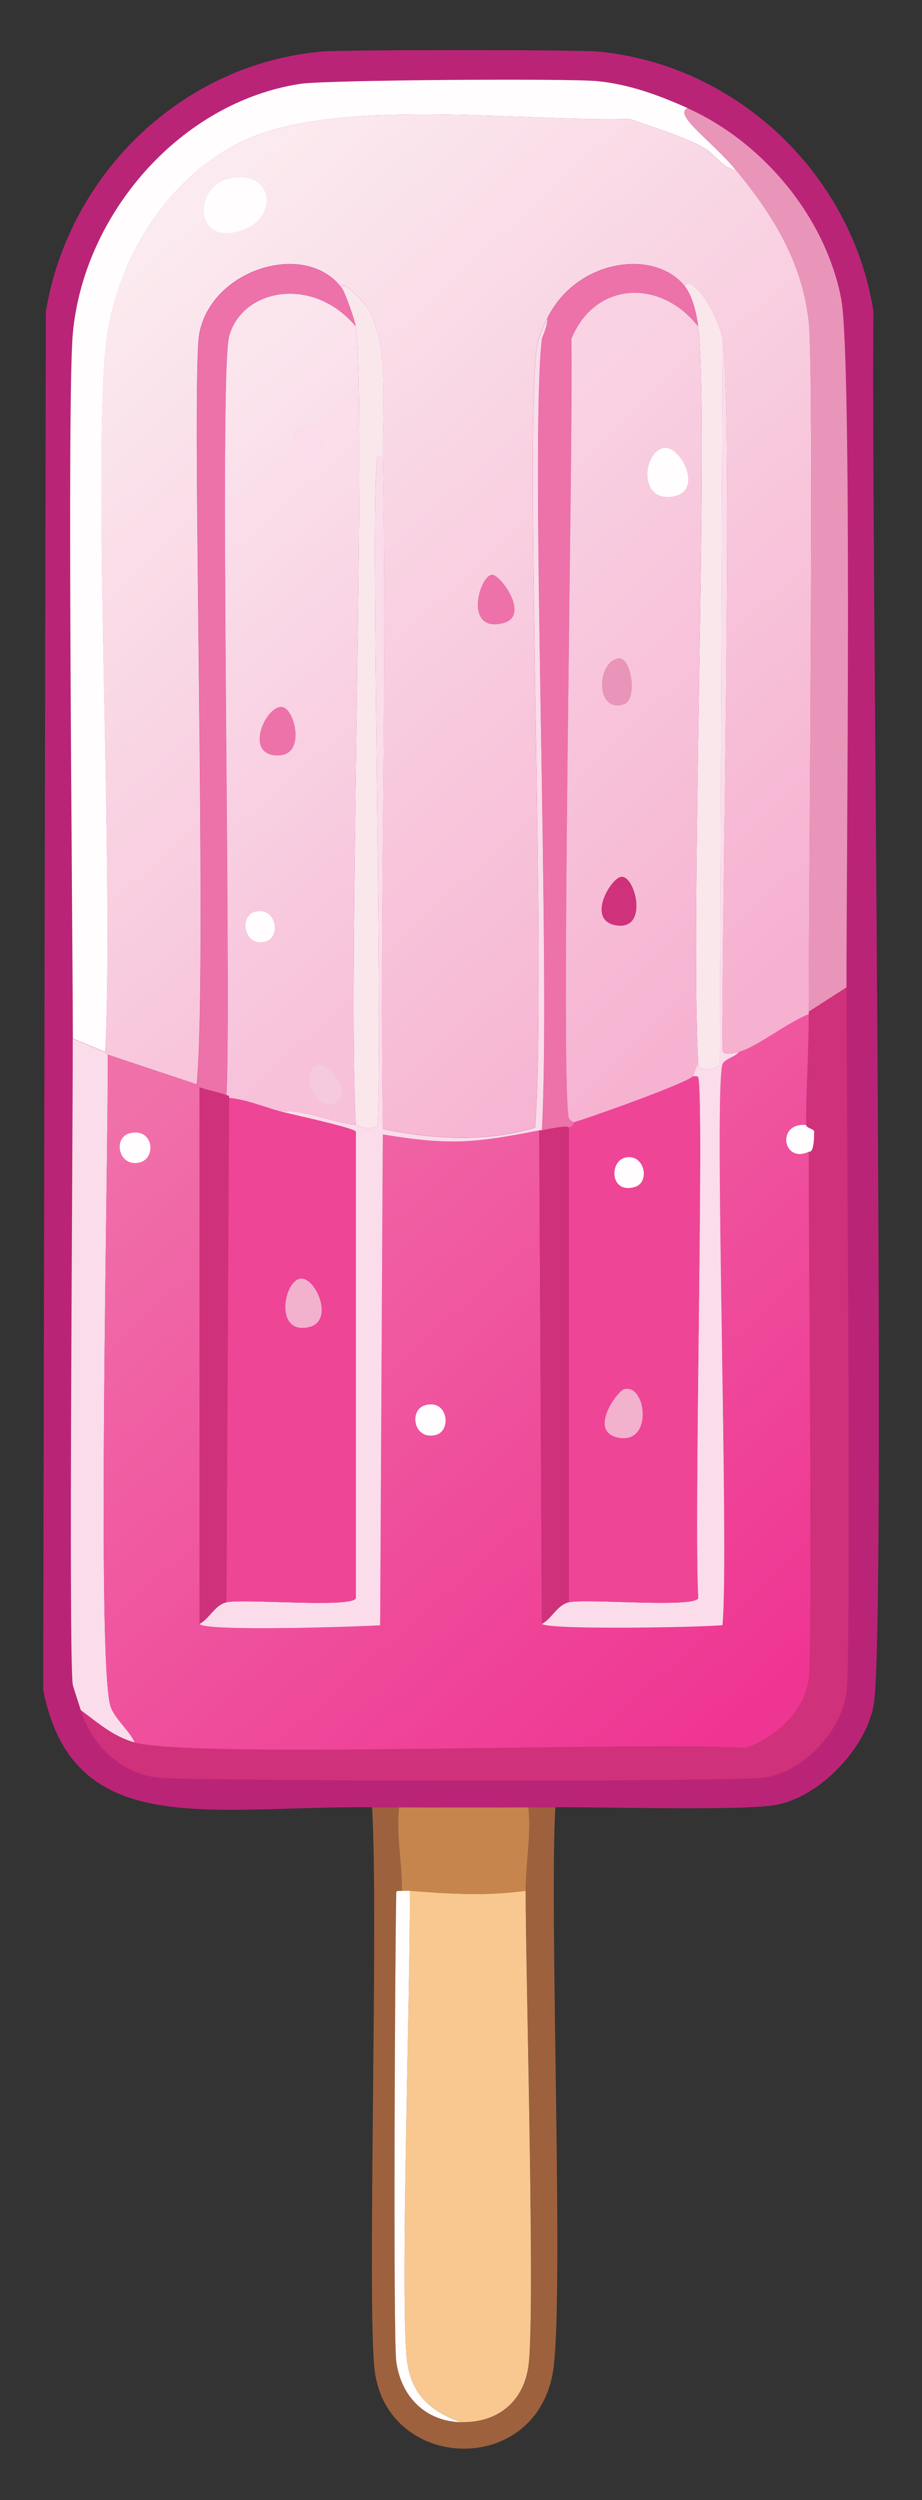 <?xml version="1.0" encoding="UTF-8"?>
<svg xmlns="http://www.w3.org/2000/svg" xmlns:xlink="http://www.w3.org/1999/xlink" version="1.1" viewBox="0 0 152 412"><rect x="0" y="0" width="152" height="412" fill="#333333" stroke="none"/>
  <defs>
    <style>
      .cls-1 {
        fill: #f6cade;
      }

      .cls-2 {
        fill: #fae7ec;
      }

      .cls-3 {
        fill: #ba2477;
      }

      .cls-4 {
        fill: url(#linear-gradient-4);
      }

      .cls-5 {
        fill: url(#linear-gradient-3);
      }

      .cls-6 {
        fill: url(#linear-gradient-2);
      }

      .cls-7 {
        fill: url(#linear-gradient);
      }

      .cls-8 {
        fill: #ee4597;
      }

      .cls-9 {
        fill: #ec72a9;
      }

      .cls-10 {
        fill: #9e613d;
      }

      .cls-11 {
        fill: #cf317a;
      }

      .cls-12 {
        fill: #f8c890;
      }

      .cls-13 {
        fill: #f8f7f6;
      }

      .cls-14 {
        fill: #fadcea;
      }

      .cls-15 {
        fill: #c7854e;
      }

      .cls-16 {
        fill: #f2b1cd;
      }

      .cls-17 {
        fill: #fffdfe;
      }

      .cls-18 {
        display: none;
      }

      .cls-19 {
        fill: #e895b9;
      }
    </style>
    <linearGradient id="linear-gradient" x1="19.84" y1="47" x2="127.66" y2="164.01" gradientUnits="userSpaceOnUse">
      <stop offset="0" stop-color="#fbeaef"/>
      <stop offset="1" stop-color="#f6b0d0"/>
    </linearGradient>
    <linearGradient id="linear-gradient-2" x1="29.39" y1="172.61" x2="124.94" y2="280.33" gradientUnits="userSpaceOnUse">
      <stop offset="0" stop-color="#f071aa"/>
      <stop offset="1" stop-color="#ef3592"/>
    </linearGradient>
    <linearGradient id="linear-gradient-3" x1="70.1" y1="83.64" x2="134.2" y2="149.64" gradientUnits="userSpaceOnUse">
      <stop offset="0" stop-color="#f9d3e4"/>
      <stop offset="1" stop-color="#f6b3d1"/>
    </linearGradient>
    <linearGradient id="linear-gradient-4" x1="15.07" y1="80.12" x2="77.09" y2="149.87" gradientUnits="userSpaceOnUse">
      <stop offset="0" stop-color="#fbe6ee"/>
      <stop offset="1" stop-color="#f7c1da"/>
    </linearGradient>
  </defs>
  <!-- Generator: Adobe Illustrator 28.6.0, SVG Export Plug-In . SVG Version: 1.2.0 Build 709)  -->
  <g>
    <g id="Layer_1">
      <g id="Generative_Object">
        <g id="Background" class="cls-18">
          <rect class="cls-13" x="-225.11" y="-66" width="398.22" height="512"/>
        </g>
        <g id="Generative_Object-2" data-name="Generative_Object">
          <g id="Background-2" data-name="Background" class="cls-18">
            <rect class="cls-2" x="-225.11" y="-89" width="398.22" height="512"/>
          </g>
          <g>
            <path class="cls-10" d="M65.78,297.82c-.56,4.52.55,9.33.44,13.78,0,.05-.88-.14-.89.22-.22,9.8-.53,73.5,0,77.33.83,6,4.98,9.86,10.67,10,5.71.14,10.19-3.01,11.11-9.11,1.19-7.83-.44-64.64-.44-78.44,0-4.5.92-9.22.44-13.78,1.48-.01,2.97.01,4.44,0-1.03,17.95,1.54,82.52-.44,93.33-3.14,17.1-27.23,16.02-29.33-.44-1.31-10.3.66-74.75-.44-92.89,1.48.01,2.97-.01,4.44,0Z"/>
            <path class="cls-15" d="M87.11,297.82c.48,4.56-.44,9.28-.44,13.78-6.37.91-12.71.51-19.11,0h-1.33c.11-4.45-1-9.26-.44-13.78,7.1.05,14.23.06,21.33,0Z"/>
            <path class="cls-12" d="M86.66,311.6c0,13.8,1.63,70.61.44,78.44-.92,6.1-5.41,9.25-11.11,9.11-4.97-1.76-8.13-4.45-8.89-10-1.23-8.98.6-62.66.44-77.56,6.4.51,12.74.91,19.11,0Z"/>
            <path class="cls-17" d="M66.22,311.6h1.33c.15,14.9-1.67,68.58-.44,77.56.76,5.55,3.92,8.24,8.89,10-5.68-.14-9.84-4-10.67-10-.53-3.83-.22-67.53,0-77.33,0-.36.89-.18.89-.22Z"/>
            <g>
              <path class="cls-3" d="M91.55,297.82c-1.48.01-2.97-.01-4.44,0-7.1.06-14.23.05-21.33,0-1.48-.01-2.97.01-4.44,0-27.21-.24-49.28,5.52-54.22-19.33l.44-227.11C11.27,28.7,30.01,10.5,53.11,8.49c3.51-.31,41.92-.31,45.33,0,22.97,2.06,42.05,20.23,45.56,42.89-.46,30.26,2.22,218.51,0,229.78-1.4,7.07-8.74,14.75-15.78,16.22-5.2,1.09-28.61.37-36.67.44Z"/>
              <g>
                <path class="cls-11" d="M13.33,281.82c2.94,2.16,5.24,4.3,8.89,5.33,9.42,2.67,83.83-.19,100.67.89,5.03-1.74,9.62-5.88,10.44-11.33.65-4.3-.03-73.75,0-86.89,0-.19.88.75.89-3.33,0-.48-1.33-.58-1.33-1.11.01-6.02.44-12.16.44-18.22,0-.15,0-.3,0-.44l6.22-4c.02,16.35.82,110.47,0,116.22-.91,6.4-7.02,13.04-13.56,14-4.95.73-95.04.59-100,0-6.05-.72-10.84-5.29-12.67-11.11Z"/>
                <path class="cls-17" d="M113.33,17.82c-2.36,1.13,4,5.37,8,10.22-2.2-.39-3.33-2.48-5.11-3.56-3.01-1.82-8.53-3.49-12.44-4.89-18.2.51-49.09-3.82-64.44,4-12.65,6.44-20.81,20.51-22,34.44-1.96,22.97,1.48,86.8,0,115.33l-5.33-2.22c-.04-20.79-.98-105.62,0-116.22,1.81-19.69,17.75-38.13,37.56-41.11,4.27-.64,44.04-.91,48.89-.44,5.22.5,10.19,2.33,14.89,4.44Z"/>
                <path class="cls-19" d="M139.55,162.71l-6.22,4c0-19.55.88-104.88,0-113.56-1.01-9.9-5.92-17.73-12-25.11-4-4.85-10.36-9.1-8-10.22,12.41,5.58,22.69,17.83,25.33,31.33,1.87,9.57.86,94.64.89,113.56Z"/>
                <path class="cls-14" d="M17.33,173.38l.44.44c.11,16.12-1.86,99.79.44,107.33.62,2.01,3.15,4.04,4,6-3.65-1.04-5.95-3.18-8.89-5.33-.37-1.18-1.31-4-1.33-4.22-.71-5.77.03-89.11,0-106.44l5.33,2.22Z"/>
                <path class="cls-17" d="M132.89,185.38c0,.53,1.33.63,1.33,1.11,0,4.08-.89,3.14-.89,3.33-4.37,2-5.36-4.92-.44-4.44Z"/>
                <g>
                  <path class="cls-7" d="M121.33,28.04c6.08,7.38,10.99,15.21,12,25.11.88,8.68,0,94,0,113.56,0,.15,0,.3,0,.44-3.3,1.22-8.72,5.52-11.56,6.22-.51.13-2.33.67-2.67-.22-.16-20.31,1.85-106.39,0-117.11-.86-4.99-5.49-11.05-6.22-8.89-4.98-6.24-17.88-4.46-22.67,5.33-.85,1.73-1.54,3.15-1.78,5.11-1.99,16.34,1.68,102.62-.22,128.22-8.18,2.43-16.82,1.92-25.11.22-.56-36.94.75-73.96,0-110.89-.15-7.25,1.2-18.66-2.67-24.67-.54-.84-4.67-5-4-2.89-5.78-8.06-21.48-3.4-23.56,7.33-1.44,7.43,1.42,104.52-.44,123.78l-14.67-4.89-.44-.44c1.48-28.53-1.96-92.37,0-115.33,1.19-13.94,9.35-28,22-34.44,15.36-7.82,46.25-3.49,64.44-4,3.91,1.4,9.43,3.07,12.44,4.89,1.78,1.07,2.91,3.16,5.11,3.56Z"/>
                  <path class="cls-17" d="M38,29.38c6.98-1.34,7.92,6.27,2.22,8.44-8.3,3.17-8.5-7.24-2.22-8.44Z"/>
                  <path class="cls-9" d="M81.11,94.71c1.37-.11,6.46,6.85,1.78,8-6.45,1.58-3.92-7.83-1.78-8Z"/>
                </g>
                <g>
                  <path class="cls-6" d="M133.33,167.16c0,6.06-.43,12.21-.44,18.22-4.92-.48-3.92,6.44.44,4.44-.03,13.14.65,82.59,0,86.89-.82,5.45-5.41,9.59-10.44,11.33-16.84-1.08-91.25,1.79-100.67-.89-.85-1.96-3.38-3.99-4-6-2.31-7.54-.34-91.21-.44-107.33l14.67,4.89c-.05.54.42.42.44.44v88.44c.74,1.3,26.12.46,29.78.22l.44-80.89c11.19,1.87,15.4,1.37,25.78-.67l.44,81.33c1.07,1.04,25.95.59,29.78.22,1.12-11.92-1.46-88.06,0-92.44.3-.89,2.2-1.24,2.67-2,2.84-.71,8.26-5,11.56-6.22Z"/>
                  <path class="cls-17" d="M70,231.6c3.85-1.21,4.55,4.25,1.78,4.89-3.59.83-4.37-4.07-1.78-4.89Z"/>
                  <path class="cls-17" d="M21.55,186.71c3.86-.78,4.25,4.33,1.33,4.89-3.44.66-4.32-4.28-1.33-4.89Z"/>
                </g>
                <g>
                  <path class="cls-9" d="M112.89,47.16c1.3,1.63,1.97,4.59,2.22,6.67-6.06-7.83-16.93-7.59-20.89,2,.31,16.94-1.84,122.18-.44,128.44.03.14.61.69.89.67-.06.02-.04.66-.89.89-.22.06.65-.61-4.44.44,1.52-26.55-2.01-112.85,0-130.44.02-.17.99-2.11.89-3.33,4.79-9.79,17.68-11.57,22.67-5.33Z"/>
                  <path class="cls-14" d="M121.78,173.38c-.47.76-2.37,1.11-2.67,2-1.46,4.39,1.12,80.53,0,92.44-3.83.36-28.7.81-29.78-.22,1.64-.86,2.53-3.13,4.44-3.56,2.91-.65,20.6.98,21.33-.67-.76-12.45,1-81.61,0-85.78-.08-.33-.59-.23-.89-.22l.89-2.22c-.11,1.92,3.32.77,3.56.22l.44-119.33c1.85,10.72-.16,96.81,0,117.11.33.9,2.16.35,2.67.22Z"/>
                  <path class="cls-2" d="M119.11,56.04l-.44,119.33c-.23.55-3.66,1.7-3.56-.22-1.4-24.25,1.85-105.92,0-121.33-.25-2.08-.92-5.04-2.22-6.67.73-2.16,5.36,3.9,6.22,8.89Z"/>
                  <path class="cls-11" d="M93.78,185.82v78.22c-1.92.43-2.8,2.7-4.44,3.56l-.44-81.33c.14-.03.3.03.44,0,5.09-1.05,4.23-.39,4.44-.44Z"/>
                  <g>
                    <path class="cls-5" d="M115.11,53.82c1.85,15.41-1.4,97.08,0,121.33l-.89,2.22c-.97,1.12-16.84,6.78-19.56,7.56-.28.02-.86-.52-.89-.67-1.4-6.27.75-111.5.44-128.44,3.96-9.59,14.83-9.83,20.89-2Z"/>
                    <path class="cls-17" d="M109.55,73.82c2.72-.28,6.52,7.21,1.33,8-5.84.89-4.75-7.65-1.33-8Z"/>
                    <path class="cls-11" d="M102.44,144.49c2.34-.18,4.53,8.93-.89,8-4.99-.86-.83-7.87.89-8Z"/>
                    <path class="cls-19" d="M102,108.49c2.09-.25,3.16,6.77.89,7.56-4.83,1.66-4.59-7.12-.89-7.56Z"/>
                  </g>
                  <g>
                    <path class="cls-8" d="M93.78,264.04v-78.22c.85-.23.83-.87.89-.89,2.71-.78,18.59-6.44,19.56-7.56.3,0,.81-.11.89.22,1,4.17-.76,73.32,0,85.78-.73,1.65-18.42.02-21.33.67Z"/>
                    <path class="cls-16" d="M102.89,228.93c3.64-.99,4.84,9.05-.89,8-5.17-.95-.23-7.7.89-8Z"/>
                    <path class="cls-17" d="M103.33,190.71c2.99-.4,3.84,4.14,1.33,4.89-4.19,1.26-4.29-4.5-1.33-4.89Z"/>
                  </g>
                </g>
                <g>
                  <path class="cls-14" d="M89.33,186.27c-.14.03-.3-.03-.44,0-10.38,2.04-14.59,2.54-25.78.67l-.44,80.89c-3.65.24-29.04,1.07-29.78-.22,1.64-.86,2.53-3.13,4.44-3.56,2.91-.65,20.6.98,21.33-.67v-76.89c-.31-.65-10.78-2.88-12.44-3.33,3.97-.41,8.26,1.75,12.44,2.22.24.03,1.51.97,3.56.22.98-15.05-1.28-104.86,0-110.22.08-.33.59-.23.89-.22.75,36.93-.56,73.95,0,110.89,8.29,1.7,16.93,2.21,25.11-.22,1.9-25.6-1.77-111.88.22-128.22.24-1.96.93-3.38,1.78-5.11.1,1.23-.87,3.16-.89,3.33-2.01,17.59,1.52,103.89,0,130.44Z"/>
                  <path class="cls-9" d="M56.44,47.6c.49.69,2.08,5.19,2.22,6.22-7.03-8.46-18.71-6.32-20.89,1.56-1.73,6.27.4,107.69-.44,125.11-.28-.24-4.16-1.1-4.44-1.33-.03-.02-.49.09-.44-.44,1.87-19.25-.99-116.35.44-123.78,2.07-10.73,17.78-15.4,23.56-7.33Z"/>
                  <path class="cls-2" d="M63.11,75.16c-.3,0-.81-.11-.89.22-1.28,5.36.98,95.18,0,110.22-2.04.75-3.32-.19-3.56-.22-1.37-23.94,1.8-118.08,0-131.56-.14-1.03-1.73-5.53-2.22-6.22-.67-2.11,3.46,2.05,4,2.89,3.87,6,2.52,17.42,2.67,24.67Z"/>
                  <path class="cls-11" d="M37.33,180.49s.49-.09.44.44l-.44,83.11c-1.92.43-2.8,2.7-4.44,3.56v-88.44c.28.24,4.16,1.1,4.44,1.33Z"/>
                  <g>
                    <path class="cls-4" d="M58.66,53.82c1.8,13.47-1.37,107.62,0,131.56-4.18-.48-8.48-2.63-12.44-2.22-2.79-.76-5.52-1.95-8.44-2.22.05-.54-.42-.42-.44-.44.85-17.42-1.29-118.84.44-125.11,2.18-7.88,13.86-10.02,20.89-1.56Z"/>
                    <path class="cls-9" d="M46.44,116.49c2.08.09,4.09,7.82-.44,8-5.91.23-2.34-8.12.44-8Z"/>
                    <path class="cls-14" d="M50,69.82c1.55-.46,4.84,3.75,3.78,6.44-1.89,4.79-8.05-5.17-3.78-6.44Z"/>
                    <path class="cls-1" d="M52.22,175.6c1.92-.64,5.53,4.28,3.56,5.78-3.58,2.72-6.44-4.82-3.56-5.78Z"/>
                    <path class="cls-17" d="M42,150.27c3.55-.95,4.36,4.2,1.78,4.89-3.55.95-4.36-4.2-1.78-4.89Z"/>
                  </g>
                  <g>
                    <path class="cls-8" d="M46.22,183.16c1.66.45,12.14,2.69,12.44,3.33v76.89c-.73,1.65-18.42.02-21.33.67l.44-83.11c2.92.28,5.65,1.46,8.44,2.22Z"/>
                    <path class="cls-16" d="M49.55,210.71c2.53-.26,5.66,7.06,1.33,8-5.7,1.24-4.09-7.71-1.33-8Z"/>
                  </g>
                </g>
              </g>
            </g>
          </g>
        </g>
      </g>
    </g>
  </g>
</svg>